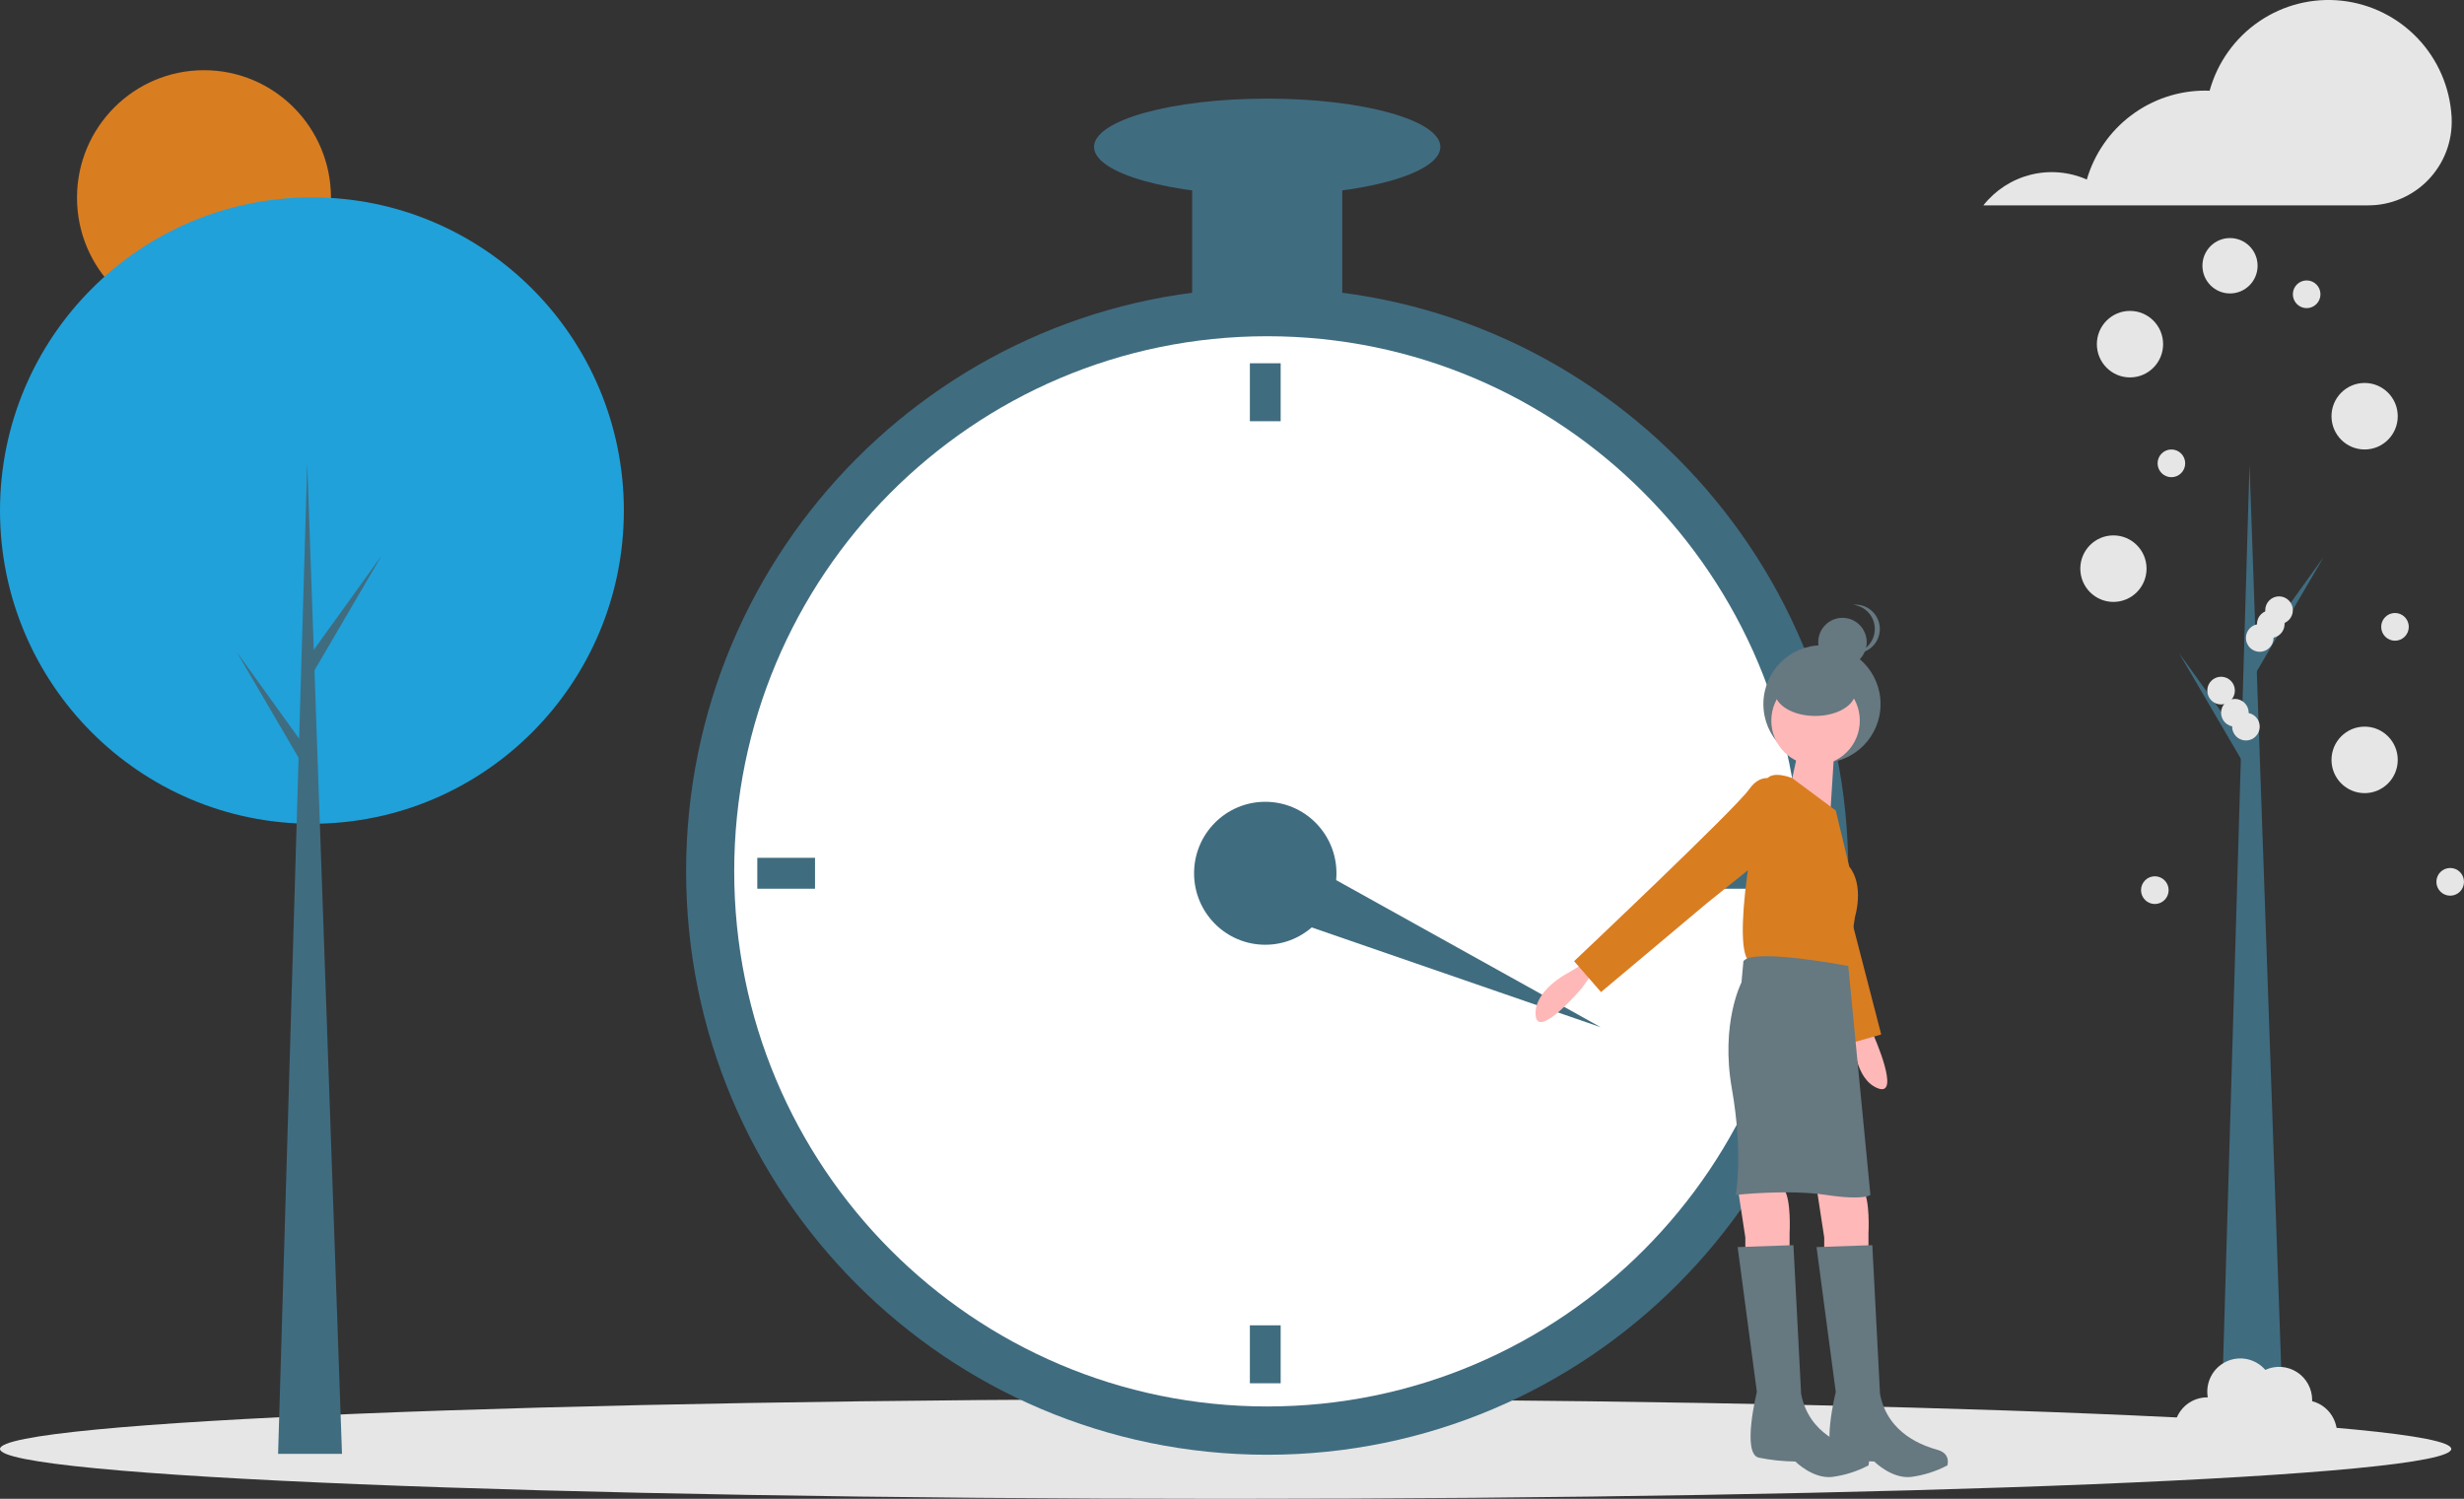 <svg width="240" height="146" viewBox="0 0 240 146" fill="none" xmlns="http://www.w3.org/2000/svg">
<rect x="0" y="0" width="240" height="146" fill="#333333" stroke="none"/>
<g clip-path="url(#clip0_1568_25142)">
<path d="M19.869 31.675C26.699 31.675 32.237 26.115 32.237 19.257C32.237 12.398 26.699 6.838 19.869 6.838C13.038 6.838 7.5 12.398 7.5 19.257C7.5 26.115 13.038 31.675 19.869 31.675Z" fill="#D97D21"/>
<path d="M119.381 146C185.313 146 238.761 143.824 238.761 141.14C238.761 138.457 185.313 136.281 119.381 136.281C53.449 136.281 0 138.457 0 141.14C0 143.824 53.449 146 119.381 146Z" fill="#E6E6E6"/>
<path d="M30.383 80.24C47.163 80.24 60.765 66.582 60.765 49.734C60.765 32.885 47.163 19.227 30.383 19.227C13.603 19.227 0 32.885 0 49.734C0 66.582 13.603 80.24 30.383 80.24Z" fill="#20A1DA"/>
<path d="M33.311 141.621H27.088L29.925 45.139L33.311 141.621Z" fill="#406C80"/>
<path d="M30.474 63.425L37.155 54.144L30.383 65.722L29.651 64.436L30.474 63.425Z" fill="#406C80"/>
<path d="M29.742 72.797L23.061 63.517L29.834 75.094L30.566 73.808L29.742 72.797Z" fill="#406C80"/>
<path d="M222.494 141.722H216.271L219.108 45.241L222.494 141.722Z" fill="#406C80"/>
<path d="M219.657 63.526L226.338 54.246L219.566 65.823L218.833 64.537L219.657 63.526Z" fill="#406C80"/>
<path d="M218.925 72.899L212.245 63.618L219.017 75.196L219.749 73.91L218.925 72.899Z" fill="#406C80"/>
<path d="M123.428 141.706C154.686 141.706 180.027 116.263 180.027 84.877C180.027 53.491 154.686 28.047 123.428 28.047C92.169 28.047 66.829 53.491 66.829 84.877C66.829 116.263 92.169 141.706 123.428 141.706Z" fill="#406C80"/>
<path d="M123.428 137.002C152.099 137.002 175.341 113.664 175.341 84.877C175.341 56.089 152.099 32.752 123.428 32.752C94.757 32.752 71.514 56.089 71.514 84.877C71.514 113.664 94.757 137.002 123.428 137.002Z" fill="white"/>
<path d="M123.24 92.027C127.07 92.027 130.175 88.91 130.175 85.065C130.175 81.219 127.07 78.102 123.24 78.102C119.411 78.102 116.306 81.219 116.306 85.065C116.306 88.91 119.411 92.027 123.24 92.027Z" fill="#406C80"/>
<path d="M124.74 35.386H121.741V41.031H124.74V35.386Z" fill="#406C80"/>
<path d="M124.74 129.098H121.741V134.743H124.74V129.098Z" fill="#406C80"/>
<path d="M79.386 86.57V83.559H73.763V86.57H79.386Z" fill="#406C80"/>
<path d="M172.717 86.57V83.559H167.095V86.57H172.717Z" fill="#406C80"/>
<path d="M121.241 88.087L123.804 82.204L155.914 100.06L121.241 88.087Z" fill="#406C80"/>
<path d="M130.737 14.31H116.119V31.246H130.737V14.31Z" fill="#406C80"/>
<path d="M123.428 19.015C132.743 19.015 140.295 16.908 140.295 14.31C140.295 11.712 132.743 9.606 123.428 9.606C114.112 9.606 106.561 11.712 106.561 14.31C106.561 16.908 114.112 19.015 123.428 19.015Z" fill="#406C80"/>
<path d="M155.007 94.944L154.07 96.261C154.07 96.261 149.759 101.342 149.572 98.896C149.384 96.449 152.758 94.756 152.758 94.756L154.632 93.627L155.007 94.944Z" fill="#FFB8B8"/>
<path d="M181.684 99.388L182.469 100.802C182.469 100.802 185.198 106.888 182.915 106.011C180.633 105.135 180.552 101.348 180.552 101.348L180.338 99.165L181.684 99.388Z" fill="#FFB8B8"/>
<path d="M177.465 74.314C180.617 74.314 183.172 71.748 183.172 68.584C183.172 65.419 180.617 62.854 177.465 62.854C174.314 62.854 171.759 65.419 171.759 68.584C171.759 71.748 174.314 74.314 177.465 74.314Z" fill="#667880"/>
<path d="M176.934 115.643L177.684 120.536V122.041H181.994V120.16C181.994 120.16 182.182 116.773 181.432 115.832C180.682 114.891 176.934 115.643 176.934 115.643Z" fill="#FFB8B8"/>
<path d="M169.25 115.643L170 120.536V122.041H174.31V120.16C174.31 120.16 174.498 116.773 173.748 115.832C172.999 114.891 169.25 115.643 169.25 115.643Z" fill="#FFB8B8"/>
<path d="M172.151 76.343C172.151 76.343 170.493 77.221 171.625 79.216C172.758 81.212 179.402 101.861 179.402 101.861L183.235 100.768L179.855 87.71L177.919 79.502L172.151 76.343Z" fill="#D97D21"/>
<path d="M176.841 74.527C179.221 74.527 181.151 72.589 181.151 70.199C181.151 67.808 179.221 65.871 176.841 65.871C174.46 65.871 172.53 67.808 172.53 70.199C172.53 72.589 174.46 74.527 176.841 74.527Z" fill="#FFB8B8"/>
<path d="M178.808 70.857L178.246 79.702L174.31 76.879C174.31 76.879 175.622 71.61 175.247 71.234L178.808 70.857Z" fill="#FFB8B8"/>
<path d="M178.808 78.949L174.568 75.796C174.568 75.796 172.624 74.997 172.061 75.938C171.499 76.879 168.688 90.804 170.187 93.439C170.187 93.439 178.246 95.132 179.933 94.191L180.682 89.299C180.682 89.299 181.62 86.288 180.12 84.406L178.808 78.949Z" fill="#D97D21"/>
<path d="M173.186 76.126C173.186 76.126 171.687 74.997 170.375 76.879C169.063 78.761 153.32 93.627 153.32 93.627L155.944 96.638L166.252 87.982L172.811 82.713L173.186 76.126Z" fill="#D97D21"/>
<path d="M180.027 94.097C180.027 94.097 170.75 92.31 169.813 93.627L169.625 95.697C169.625 95.697 167.564 99.648 168.688 106.047C169.813 112.445 169.063 116.396 169.063 116.396C169.063 116.396 174.123 115.832 177.871 116.396C181.62 116.961 182.182 116.396 182.182 116.396L180.027 94.097Z" fill="#667880"/>
<path d="M182.369 121.289L176.934 121.477L178.808 135.59C178.808 135.59 177.309 141.612 178.996 141.988C180.168 142.226 181.361 142.352 182.557 142.365C182.557 142.365 184.243 144.058 186.117 143.87C187.362 143.71 188.568 143.328 189.678 142.741C189.678 142.741 190.053 141.612 188.741 141.236C187.429 140.859 183.868 139.73 183.119 135.778L182.369 121.289Z" fill="#667880"/>
<path d="M174.685 121.289L169.25 121.477L171.124 135.59C171.124 135.59 169.625 141.612 171.312 141.988C172.484 142.226 173.677 142.352 174.873 142.365C174.873 142.365 176.559 144.058 178.433 143.87C179.678 143.71 180.884 143.328 181.994 142.741C181.994 142.741 182.369 141.612 181.057 141.236C179.745 140.859 176.185 139.73 175.435 135.778L174.685 121.289Z" fill="#667880"/>
<path d="M179.462 64.924C180.766 64.924 181.823 63.863 181.823 62.553C181.823 61.244 180.766 60.182 179.462 60.182C178.157 60.182 177.1 61.244 177.1 62.553C177.1 63.863 178.157 64.924 179.462 64.924Z" fill="#667880"/>
<path d="M182.61 61.269C182.61 60.683 182.394 60.117 182.003 59.682C181.613 59.246 181.075 58.972 180.495 58.91C180.576 58.902 180.659 58.898 180.741 58.898C181.367 58.898 181.968 59.148 182.41 59.592C182.853 60.037 183.102 60.64 183.102 61.269C183.102 61.898 182.853 62.501 182.41 62.945C181.968 63.39 181.367 63.64 180.741 63.64C180.659 63.64 180.576 63.635 180.495 63.627C181.075 63.566 181.613 63.291 182.003 62.855C182.394 62.42 182.61 61.855 182.61 61.269V61.269Z" fill="#667880"/>
<path d="M176.802 69.74C178.975 69.74 180.737 68.678 180.737 67.369C180.737 66.059 178.975 64.998 176.802 64.998C174.628 64.998 172.866 66.059 172.866 67.369C172.866 68.678 174.628 69.74 176.802 69.74Z" fill="#667880"/>
<path d="M238.792 11.38C238.631 8.526 237.466 5.822 235.504 3.75C233.543 1.679 230.912 0.374 228.082 0.068C225.251 -0.237 222.405 0.477 220.05 2.083C217.695 3.689 215.984 6.082 215.223 8.837C215.078 8.831 214.932 8.826 214.785 8.826C212.19 8.826 209.665 9.67 207.587 11.232C205.51 12.793 203.991 14.988 203.26 17.488C201.54 16.73 199.618 16.565 197.795 17.02C195.973 17.476 194.352 18.525 193.186 20.004H230.657C231.75 20.008 232.833 19.789 233.84 19.362C234.847 18.935 235.758 18.309 236.518 17.52C237.279 16.732 237.872 15.797 238.265 14.772C238.657 13.748 238.839 12.654 238.8 11.557C238.798 11.498 238.795 11.439 238.792 11.38Z" fill="#E6E6E6"/>
<path d="M207.466 36.764C209.248 36.764 210.693 35.313 210.693 33.524C210.693 31.735 209.248 30.285 207.466 30.285C205.684 30.285 204.24 31.735 204.24 33.524C204.24 35.313 205.684 36.764 207.466 36.764Z" fill="#E6E6E6"/>
<path d="M217.208 28.584C218.692 28.584 219.895 27.376 219.895 25.886C219.895 24.396 218.692 23.189 217.208 23.189C215.725 23.189 214.522 24.396 214.522 25.886C214.522 27.376 215.725 28.584 217.208 28.584Z" fill="#E6E6E6"/>
<path d="M230.321 43.783C232.103 43.783 233.547 42.333 233.547 40.543C233.547 38.754 232.103 37.304 230.321 37.304C228.539 37.304 227.094 38.754 227.094 40.543C227.094 42.333 228.539 43.783 230.321 43.783Z" fill="#E6E6E6"/>
<path d="M205.853 58.631C207.635 58.631 209.08 57.181 209.08 55.392C209.08 53.602 207.635 52.152 205.853 52.152C204.071 52.152 202.627 53.602 202.627 55.392C202.627 57.181 204.071 58.631 205.853 58.631Z" fill="#E6E6E6"/>
<path d="M230.321 77.259C232.103 77.259 233.547 75.809 233.547 74.02C233.547 72.231 232.103 70.78 230.321 70.78C228.539 70.78 227.094 72.231 227.094 74.02C227.094 75.809 228.539 77.259 230.321 77.259Z" fill="#E6E6E6"/>
<path d="M225.207 136.487C225.208 136.452 225.212 136.418 225.212 136.383C225.213 135.84 225.077 135.305 224.819 134.829C224.56 134.352 224.186 133.949 223.731 133.656C223.276 133.362 222.755 133.189 222.215 133.151C221.676 133.113 221.136 133.212 220.645 133.439C220.184 132.904 219.561 132.537 218.872 132.392C218.183 132.247 217.465 132.333 216.83 132.637C216.194 132.941 215.675 133.445 215.353 134.074C215.03 134.702 214.921 135.419 215.043 136.115C215.027 136.115 215.011 136.113 214.995 136.113C214.481 136.112 213.975 136.234 213.518 136.469C213.061 136.705 212.666 137.046 212.367 137.466C212.068 137.885 211.873 138.37 211.798 138.88C211.723 139.39 211.77 139.911 211.936 140.399C212.102 140.887 212.382 141.328 212.752 141.686C213.122 142.044 213.572 142.308 214.064 142.456C214.556 142.604 215.076 142.632 215.581 142.537C216.086 142.443 216.561 142.228 216.967 141.912C217.223 142.413 217.605 142.839 218.074 143.146C218.544 143.454 219.086 143.633 219.646 143.666C220.205 143.699 220.764 143.585 221.267 143.335C221.769 143.086 222.198 142.708 222.511 142.241C222.895 142.522 223.336 142.713 223.802 142.803C224.269 142.892 224.749 142.877 225.209 142.759C225.669 142.641 226.097 142.422 226.463 142.118C226.829 141.814 227.123 141.433 227.325 141.001C227.527 140.57 227.632 140.099 227.632 139.622C227.632 139.146 227.527 138.675 227.324 138.244C227.122 137.812 226.827 137.431 226.461 137.128C226.095 136.824 225.667 136.606 225.207 136.487V136.487Z" fill="#E6E6E6"/>
<path d="M233.278 62.411C234.021 62.411 234.623 61.806 234.623 61.061C234.623 60.316 234.021 59.711 233.278 59.711C232.536 59.711 231.934 60.316 231.934 61.061C231.934 61.806 232.536 62.411 233.278 62.411Z" fill="#E6E6E6"/>
<path d="M224.674 30.015C225.417 30.015 226.019 29.41 226.019 28.665C226.019 27.919 225.417 27.315 224.674 27.315C223.932 27.315 223.33 27.919 223.33 28.665C223.33 29.41 223.932 30.015 224.674 30.015Z" fill="#E6E6E6"/>
<path d="M220.103 63.491C220.846 63.491 221.448 62.887 221.448 62.141C221.448 61.396 220.846 60.791 220.103 60.791C219.361 60.791 218.759 61.396 218.759 62.141C218.759 62.887 219.361 63.491 220.103 63.491Z" fill="#E6E6E6"/>
<path d="M221.179 62.141C221.921 62.141 222.523 61.537 222.523 60.791C222.523 60.046 221.921 59.441 221.179 59.441C220.436 59.441 219.834 60.046 219.834 60.791C219.834 61.537 220.436 62.141 221.179 62.141Z" fill="#E6E6E6"/>
<path d="M221.985 60.791C222.728 60.791 223.33 60.187 223.33 59.441C223.33 58.696 222.728 58.092 221.985 58.092C221.243 58.092 220.641 58.696 220.641 59.441C220.641 60.187 221.243 60.791 221.985 60.791Z" fill="#E6E6E6"/>
<path d="M218.759 72.13C219.502 72.13 220.103 71.525 220.103 70.78C220.103 70.034 219.502 69.43 218.759 69.43C218.017 69.43 217.415 70.034 217.415 70.78C217.415 71.525 218.017 72.13 218.759 72.13Z" fill="#E6E6E6"/>
<path d="M238.656 87.248C239.398 87.248 240 86.644 240 85.898C240 85.153 239.398 84.549 238.656 84.549C237.913 84.549 237.311 85.153 237.311 85.898C237.311 86.644 237.913 87.248 238.656 87.248Z" fill="#E6E6E6"/>
<path d="M209.886 88.058C210.629 88.058 211.231 87.454 211.231 86.708C211.231 85.963 210.629 85.358 209.886 85.358C209.144 85.358 208.542 85.963 208.542 86.708C208.542 87.454 209.144 88.058 209.886 88.058Z" fill="#E6E6E6"/>
<path d="M211.499 46.483C212.242 46.483 212.844 45.879 212.844 45.133C212.844 44.388 212.242 43.783 211.499 43.783C210.757 43.783 210.155 44.388 210.155 45.133C210.155 45.879 210.757 46.483 211.499 46.483Z" fill="#E6E6E6"/>
<path d="M217.683 70.78C218.426 70.78 219.028 70.176 219.028 69.43C219.028 68.685 218.426 68.08 217.683 68.08C216.941 68.08 216.339 68.685 216.339 69.43C216.339 70.176 216.941 70.78 217.683 70.78Z" fill="#E6E6E6"/>
<path d="M216.339 68.62C217.082 68.62 217.683 68.016 217.683 67.27C217.683 66.525 217.082 65.921 216.339 65.921C215.597 65.921 214.995 66.525 214.995 67.27C214.995 68.016 215.597 68.62 216.339 68.62Z" fill="#E6E6E6"/>
</g>
<defs>
<clipPath id="clip0_1568_25142">
<rect width="240" height="146" fill="white"/>
</clipPath>
</defs>
</svg>
